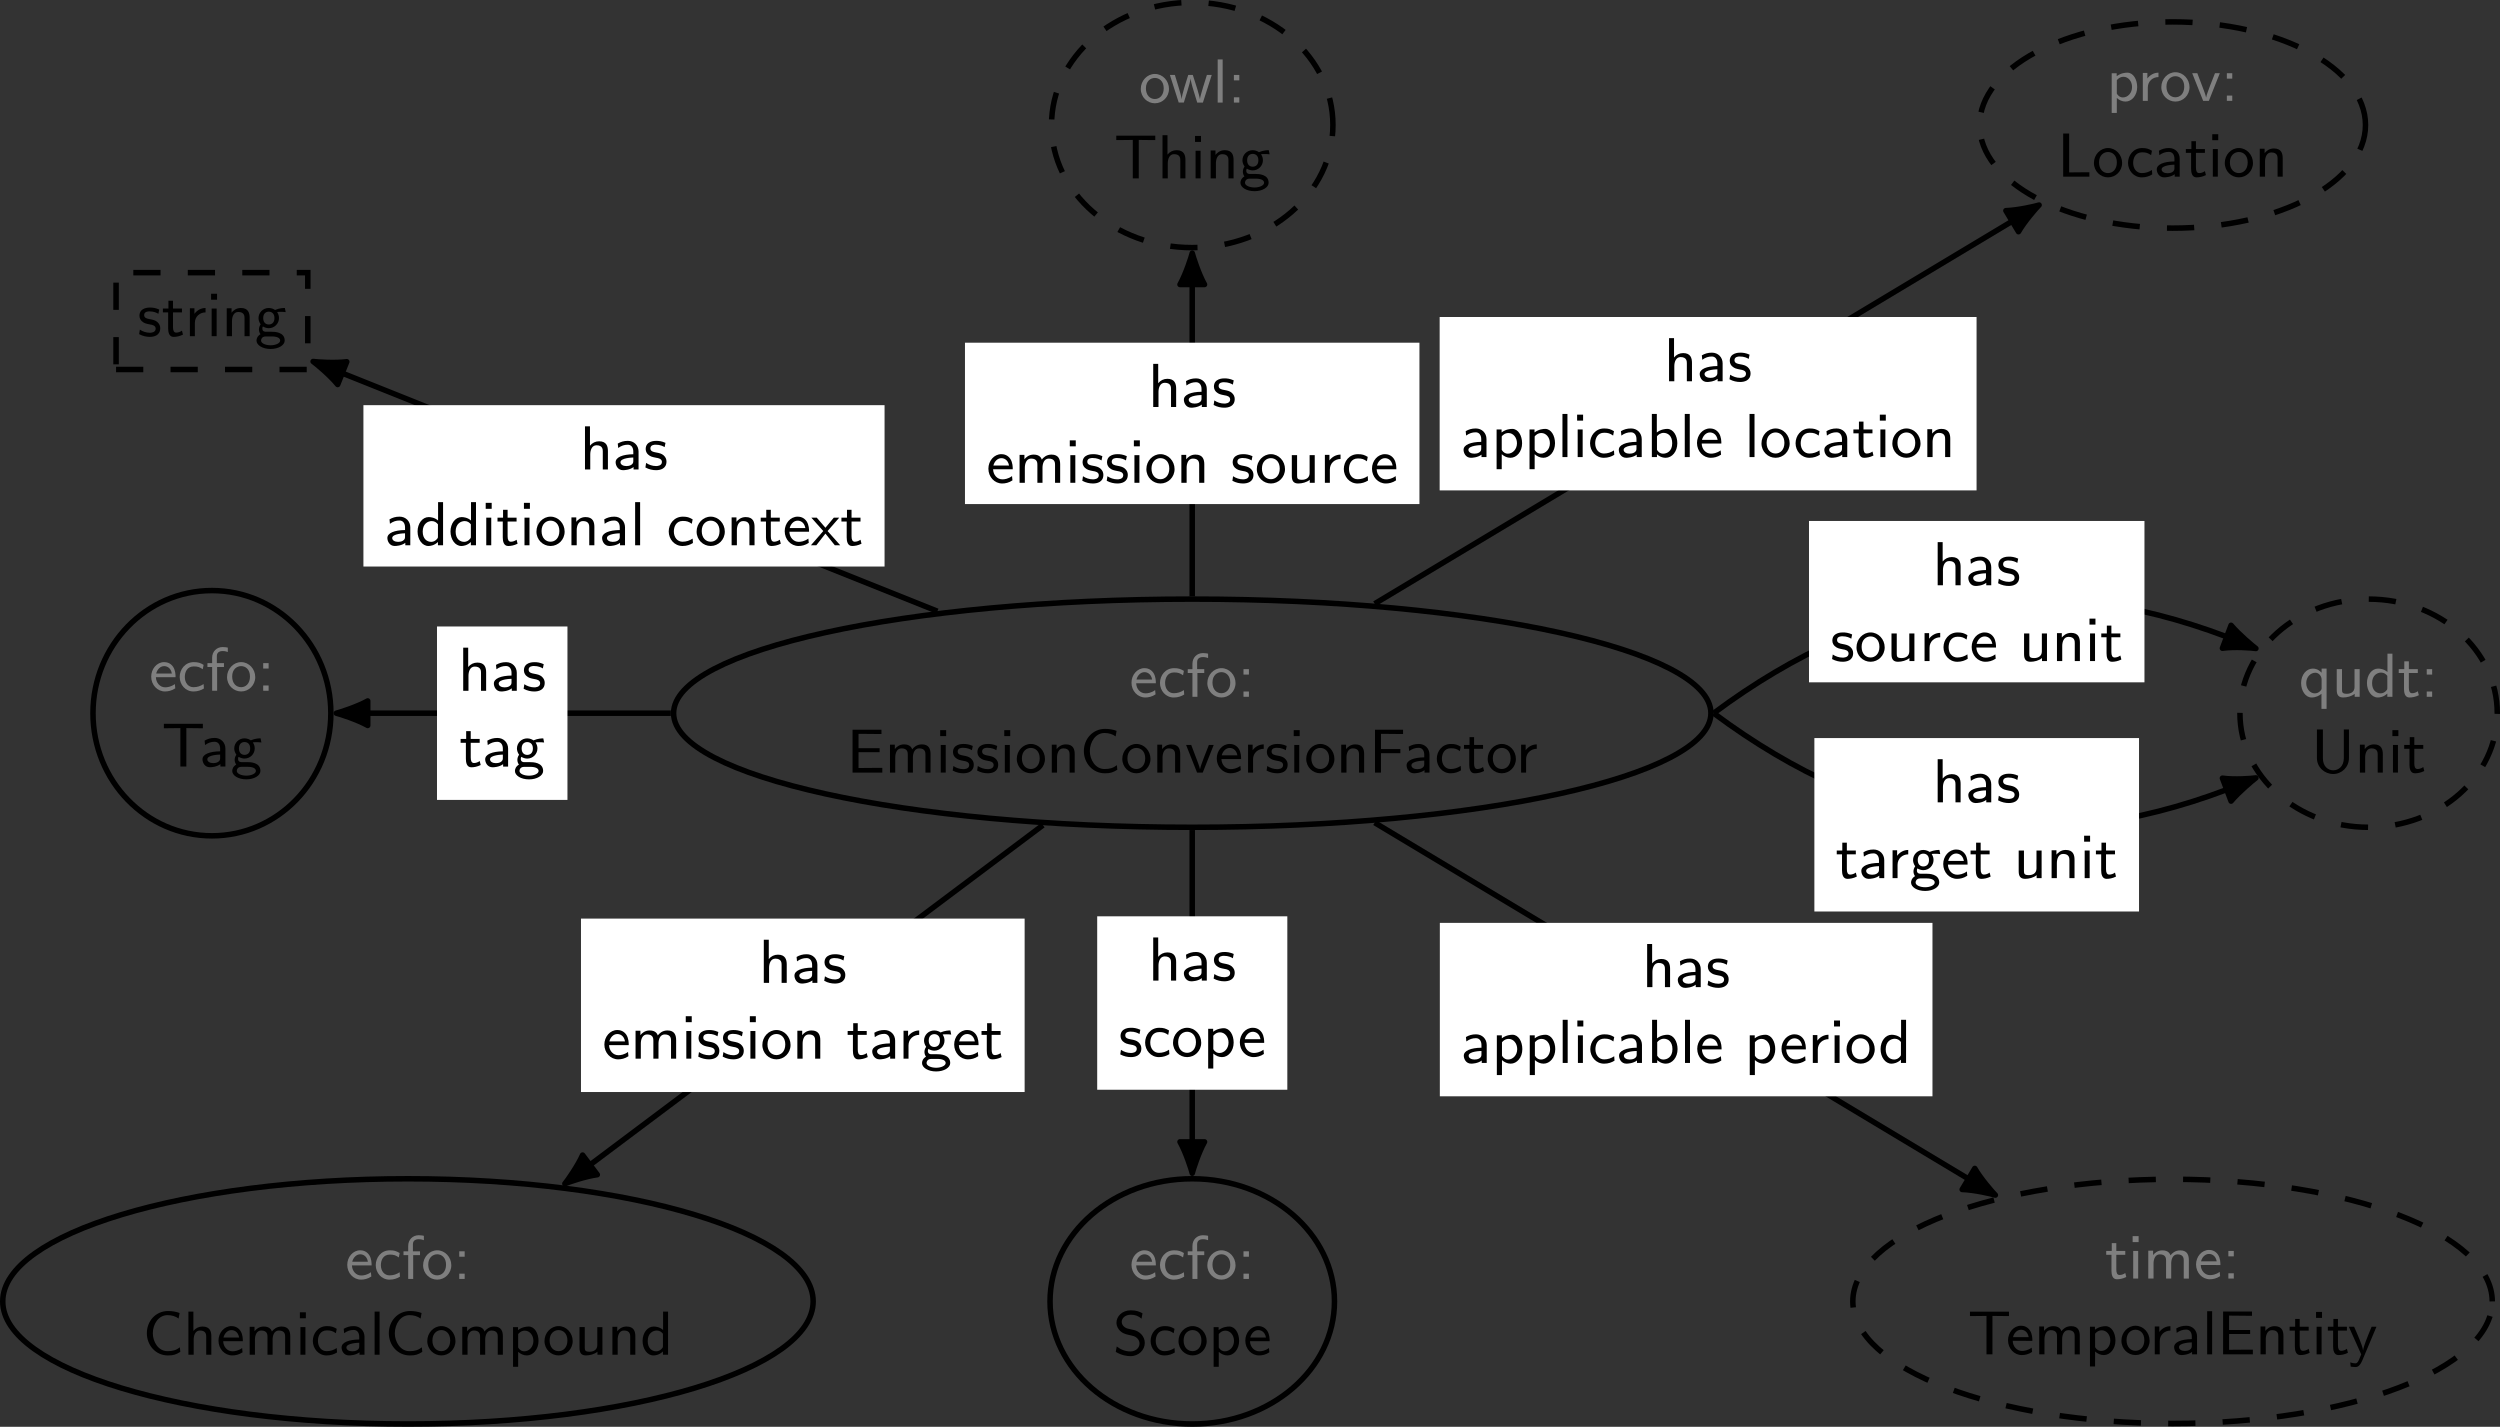 <?xml version="1.0" encoding="UTF-8"?>
<svg width="274.34pt" height="156.57pt" version="1.1" viewBox="0 0 274.34 156.57" xmlns="http://www.w3.org/2000/svg" xmlns:xlink="http://www.w3.org/1999/xlink">
 <rect x="0" y="0" width="274.34" height="156.57" fill="#333333" stroke="none"/>
 <defs>
  <g id="e">
   <path d="m2.906-1.484c0-0.219 0-0.734-0.266-1.141-0.297-0.438-0.719-0.516-0.984-0.516-0.797 0-1.422 0.734-1.422 1.594 0 0.906 0.672 1.625 1.516 1.625 0.328 0 0.734-0.078 1.125-0.344l-0.047-0.469c-0.422 0.312-0.828 0.359-1.062 0.359-0.562 0-1-0.484-1.016-1.109zm-2.125-0.406c0.109-0.438 0.438-0.812 0.875-0.812 0.25 0 0.719 0.125 0.844 0.812z"/>
  </g>
  <g id="i">
   <path d="m2.875-0.734c-0.328 0.219-0.688 0.344-1.109 0.344-0.578 0-0.953-0.484-0.953-1.125 0-0.531 0.25-1.156 0.984-1.156 0.438 0 0.656 0.078 0.984 0.312l0.094-0.484c-0.375-0.219-0.594-0.297-1.078-0.297-0.969 0-1.547 0.812-1.547 1.625 0 0.844 0.625 1.594 1.516 1.594 0.469 0 0.844-0.141 1.141-0.328z"/>
  </g>
  <g id="j">
   <path d="m1.25-2.609h0.75v-0.422h-0.781v-0.781c0-0.5 0.453-0.547 0.641-0.547 0.062 0 0.281 0 0.562 0.109v-0.484c-0.078-0.016-0.297-0.062-0.562-0.062-0.656 0-1.156 0.484-1.156 1.172v0.594h-0.516v0.422h0.516v2.609h0.547z"/>
  </g>
  <g id="a">
   <path d="m3.297-1.5c0-0.891-0.688-1.641-1.547-1.641-0.844 0-1.547 0.734-1.547 1.641s0.719 1.578 1.547 1.578c0.844 0 1.547-0.688 1.547-1.578zm-1.547 1.109c-0.531 0-0.984-0.406-0.984-1.172 0-0.797 0.516-1.141 0.984-1.141 0.484 0 0.969 0.359 0.969 1.141s-0.469 1.172-0.969 1.172z"/>
  </g>
  <g id="u">
   <path d="m1.266-3.031h-0.594v0.594h0.594zm-0.594 2.453v0.578h0.594v-0.578z"/>
  </g>
  <g id="r">
   <path d="m3.609-2.234v-0.438h-2.312v-1.578h0.266c0.547 0 1.109 0.016 1.656 0.016h0.594v-0.469h-3.172v4.703h3.266v-0.516h-0.688c-0.641 0-1.281 0.016-1.922 0.016v-1.734z"/>
  </g>
  <g id="v">
   <path d="m5-2.016c0-0.516-0.141-1.078-0.953-1.078-0.578 0-0.906 0.344-1.062 0.547-0.047-0.125-0.188-0.547-0.891-0.547-0.531 0-0.859 0.312-1.016 0.516v-0.484h-0.531v3.062h0.578v-1.656c0-0.453 0.172-1 0.688-1 0.688 0 0.688 0.484 0.688 0.688v1.969h0.562v-1.656c0-0.453 0.172-1 0.688-1 0.688 0 0.688 0.484 0.688 0.688v1.969h0.562z"/>
  </g>
  <g id="c">
   <path d="m1.156-4.656h-0.656v0.656h0.656zm-0.047 1.625h-0.547v3.031h0.547z"/>
  </g>
  <g id="d">
   <path d="m2.406-2.922c-0.422-0.188-0.734-0.219-1.016-0.219-0.156 0-1.156 0-1.156 0.906 0 0.312 0.188 0.531 0.266 0.594 0.266 0.234 0.438 0.266 0.906 0.359 0.219 0.031 0.609 0.109 0.609 0.453 0 0.453-0.562 0.453-0.641 0.453-0.406 0-0.797-0.141-1.094-0.344l-0.078 0.5c0.406 0.219 0.812 0.297 1.172 0.297 0.438 0 1.141-0.141 1.141-0.953 0-0.25-0.094-0.484-0.328-0.688-0.234-0.188-0.438-0.234-0.859-0.312-0.25-0.047-0.578-0.109-0.578-0.438 0-0.406 0.469-0.406 0.578-0.406 0.5 0 0.797 0.156 0.984 0.266z"/>
  </g>
  <g id="h">
   <path d="m3.062-2.016c0-0.516-0.141-1.078-0.969-1.078-0.531 0-0.859 0.312-1.016 0.516v-0.484h-0.531v3.062h0.578v-1.656c0-0.453 0.172-1 0.688-1 0.688 0 0.688 0.484 0.688 0.688v1.969h0.562z"/>
  </g>
  <g id="k">
   <path d="m4.078-0.812c-0.406 0.312-0.781 0.422-1.359 0.422-1.016 0-1.609-1.047-1.609-1.953 0-1.016 0.625-2 1.609-2 0.469 0 0.891 0.125 1.219 0.375l0.109-0.609c-0.359-0.141-0.797-0.219-1.266-0.219-1.344 0-2.328 1.094-2.328 2.438 0 1.297 0.953 2.438 2.312 2.438 0.641 0 0.891-0.109 1.359-0.391z"/>
  </g>
  <g id="p">
   <path d="m3.125-3.031h-0.531l-0.547 1.391c-0.125 0.359-0.391 1.016-0.422 1.266h-0.016c-0.016-0.109-0.031-0.25-0.406-1.219-0.203-0.562-0.531-1.391-0.547-1.438h-0.562l1.203 3.031h0.625z"/>
  </g>
  <g id="o">
   <path d="m1.109-1.453c0-0.719 0.562-1.156 1.172-1.156v-0.484c-0.484 0-0.938 0.25-1.219 0.641v-0.609h-0.5v3.062h0.547z"/>
  </g>
  <g id="s">
   <path d="m3.422-2.125v-0.453h-2.125v-1.672h0.234c0.547 0 1.078 0.016 1.609 0.016h0.578v-0.469h-3.078v4.703h0.656v-2.125z"/>
  </g>
  <g id="b">
   <path d="m2.812-1.969c0-0.672-0.5-1.172-1.172-1.172-0.453 0-0.781 0.109-1.109 0.297l0.047 0.484c0.344-0.25 0.672-0.359 1.047-0.359 0.391 0 0.609 0.312 0.609 0.75v0.297c-1.172 0.016-1.938 0.328-1.938 0.875 0 0.328 0.219 0.875 0.812 0.875 0.125 0 0.719-0.016 1.156-0.344v0.266h0.547zm-0.578 1.016c0 0.141 0 0.312-0.234 0.453-0.172 0.109-0.406 0.125-0.531 0.125-0.344 0-0.641-0.156-0.641-0.422 0-0.484 1.328-0.516 1.406-0.516z"/>
  </g>
  <g id="f">
   <path d="m1.234-2.609h0.984v-0.422h-0.984v-0.859h-0.5v0.859h-0.609v0.422h0.578v1.75c0 0.406 0.094 0.938 0.594 0.938 0.297 0 0.656-0.062 1.031-0.25l-0.109-0.438c-0.188 0.141-0.422 0.219-0.625 0.219-0.266 0-0.359-0.234-0.359-0.594z"/>
  </g>
  <g id="m">
   <path d="m3.062-2.016c0-0.516-0.141-1.078-0.969-1.078-0.391 0-0.75 0.172-1 0.484v-2.125h-0.547v4.734h0.578v-1.656c0-0.453 0.172-1 0.688-1 0.688 0 0.688 0.484 0.688 0.688v1.969h0.562z"/>
  </g>
  <g id="t">
   <path d="m1.109-4.734h-0.547v4.734h0.547z"/>
  </g>
  <g id="n">
   <path d="m1.125-0.312c0.266 0.234 0.594 0.391 0.953 0.391 0.688 0 1.281-0.672 1.281-1.594 0-0.828-0.422-1.578-1.078-1.578-0.203 0-0.703 0.031-1.172 0.391v-0.328h-0.547v4.359h0.562zm0-1.953c0.094-0.125 0.344-0.375 0.734-0.375 0.516 0 0.938 0.484 0.938 1.125 0 0.656-0.469 1.141-1 1.141-0.219 0-0.469-0.078-0.672-0.422z"/>
  </g>
  <g id="z">
   <path d="m3.062-3.031h-0.562v1.969c0 0.547-0.438 0.734-0.844 0.734-0.484 0-0.531-0.156-0.531-0.453v-2.25h-0.578v2.281c0 0.594 0.234 0.828 0.719 0.828 0.391 0 0.922-0.125 1.25-0.406v0.328h0.547z"/>
  </g>
  <g id="g">
   <path d="m3.047-4.734h-0.547v2.016c-0.375-0.328-0.812-0.375-1.031-0.375-0.688 0-1.219 0.703-1.219 1.578s0.516 1.594 1.188 1.594c0.203 0 0.641-0.047 1.047-0.438v0.359h0.562zm-0.562 3.781c0 0.125 0 0.141-0.078 0.234-0.188 0.234-0.422 0.344-0.656 0.344-0.453 0-0.938-0.312-0.938-1.125 0-0.875 0.578-1.156 1-1.156 0.312 0 0.531 0.172 0.672 0.359z"/>
  </g>
  <g id="y">
   <path d="m3.312-3.094c-0.125 0-0.578 0-1.078 0.219-0.109-0.078-0.359-0.219-0.688-0.219-0.625 0-1.125 0.5-1.125 1.109 0 0.172 0.047 0.422 0.234 0.688-0.125 0.172-0.188 0.375-0.188 0.562s0.062 0.375 0.172 0.516c-0.359 0.219-0.438 0.516-0.438 0.703 0 0.5 0.656 0.922 1.547 0.922 0.875 0 1.547-0.422 1.547-0.922 0-0.953-1.125-0.969-1.438-0.969h-0.625c-0.078 0-0.391 0-0.391-0.359 0-0.125 0.031-0.172 0.062-0.219 0.188 0.109 0.422 0.188 0.641 0.188 0.641 0 1.125-0.516 1.125-1.109 0-0.234-0.062-0.422-0.172-0.609-0.031-0.031-0.031-0.031-0.031-0.047 0-0.031 0.344-0.031 0.422-0.031 0.062 0 0.312 0 0.516 0.031zm-1.766 1.812c-0.312 0-0.609-0.203-0.609-0.703 0-0.547 0.344-0.703 0.609-0.703 0.312 0 0.625 0.188 0.625 0.703 0 0.547-0.344 0.703-0.625 0.703zm0.312 1.312c0.156 0 0.938 0 0.938 0.453 0 0.297-0.5 0.516-1.047 0.516-0.531 0-1.047-0.203-1.047-0.516 0-0.016 0-0.453 0.516-0.453z"/>
  </g>
  <g id="w">
   <path d="m1.297-4.734h-0.656v4.734h2.875v-0.484h-0.297c-0.562 0-1.109 0.016-1.656 0.016h-0.266z"/>
  </g>
  <g id="x">
   <path d="m1.656-2.859c-0.344-0.078-0.688-0.359-0.688-0.75s0.375-0.781 1-0.781c0.484 0 0.828 0.141 1.172 0.438l0.109-0.594c-0.328-0.172-0.656-0.328-1.281-0.328-0.969 0-1.578 0.672-1.578 1.359 0 0.156 0.031 0.438 0.266 0.75 0.312 0.406 0.75 0.516 1.031 0.578 0.094 0.031 0.516 0.125 0.578 0.141 0.312 0.094 0.656 0.391 0.656 0.828s-0.391 0.859-1 0.859c-0.547 0-1.062-0.203-1.5-0.547l-0.109 0.594c0.672 0.406 1.281 0.469 1.609 0.469 0.938 0 1.578-0.703 1.578-1.453 0-0.781-0.641-1.281-1.156-1.406z"/>
  </g>
  <g id="l">
   <path d="m2.719-4.219c0.469 0 0.938 0.016 1.391 0.016h0.422v-0.484h-4.281v0.484h0.422c0.453 0 0.922-0.016 1.391-0.016v4.219h0.656z"/>
  </g>
  <g id="ba">
   <path d="m3.047-3.094h-0.547v0.453c-0.125-0.125-0.422-0.453-0.969-0.453-0.688 0-1.281 0.672-1.281 1.594 0 0.844 0.484 1.578 1.156 1.578 0.453 0 0.844-0.203 1.078-0.406v1.656h0.562zm-0.547 2.141c0 0.094 0 0.203-0.234 0.391-0.141 0.125-0.328 0.188-0.516 0.188-0.516 0-0.938-0.5-0.938-1.125 0-0.688 0.484-1.141 1-1.141 0.453 0 0.688 0.453 0.688 0.734z"/>
  </g>
  <g id="az">
   <path d="m4.156-4.734h-0.562v3.141c0 0.922-0.594 1.344-1.156 1.344-0.578 0-1.141-0.422-1.141-1.328v-3.156h-0.656v3.141c0 1.016 0.844 1.75 1.781 1.75s1.734-0.75 1.734-1.75z"/>
  </g>
  <g id="ay">
   <path d="m3.125-3.031h-0.531c-0.516 1.25-0.891 2.156-0.938 2.625-0.016-0.312-0.297-1.016-0.375-1.203-0.281-0.703-0.406-0.938-0.609-1.422h-0.578l1.359 3.031-0.25 0.609c-0.172 0.375-0.297 0.375-0.406 0.375s-0.344-0.031-0.547-0.109l0.047 0.469c0.016 0 0.266 0.047 0.5 0.047 0.188 0 0.484 0 0.812-0.812z"/>
  </g>
  <g id="ax">
   <path d="m4.688-3.031h-0.531c-0.156 0.5-0.719 2.234-0.766 2.656-0.047-0.297-0.188-0.75-0.297-1.141l-0.484-1.516h-0.5c-0.219 0.672-0.703 2.203-0.719 2.625h-0.016c-0.016-0.25-0.203-0.875-0.328-1.297l-0.406-1.328h-0.547l0.969 3.031h0.562c0.109-0.375 0.359-1.156 0.406-1.312 0.141-0.484 0.312-1.031 0.328-1.328 0.016 0.141 0.078 0.406 0.094 0.469 0.078 0.297 0.078 0.312 0.125 0.484l0.516 1.688h0.625z"/>
  </g>
  <g id="q">
   <path d="m1.109-4.734h-0.547v4.734h0.562v-0.312c0.094 0.094 0.438 0.391 0.953 0.391 0.703 0 1.281-0.688 1.281-1.594 0-0.828-0.438-1.578-1.109-1.578-0.188 0-0.672 0.031-1.141 0.391zm0.016 2.453c0.109-0.141 0.359-0.375 0.734-0.375 0.422 0 0.938 0.281 0.938 1.141 0 0.875-0.578 1.141-1 1.141-0.438 0-0.625-0.359-0.672-0.422z"/>
  </g>
  <g id="aw">
   <path d="m1.828-1.562 1.281-1.469h-0.594l-0.922 1.109-0.953-1.109h-0.594l1.312 1.469-1.359 1.562h0.594l1-1.281 1.031 1.281h0.594z"/>
  </g>
 </defs>
 <path d="m187.75 78.263c0-6.914-25.48-12.52-56.918-12.52-31.434 0-56.914 5.606-56.914 12.52 0 6.914 25.48 12.52 56.914 12.52 31.437 0 56.918-5.606 56.918-12.52z" fill="none" stroke="#000" stroke-miterlimit="10" stroke-width=".605"/>
 <g transform="translate(-169.34 -115.88)" fill="#7f7f7f">
  <use x="293.272" y="192.342" xlink:href="#e"/>
  <use x="296.381" y="192.342" xlink:href="#i"/>
  <use x="299.49" y="192.342" xlink:href="#j"/>
  <use x="301.626" y="192.342" xlink:href="#a"/>
  <use x="305.124" y="192.342" xlink:href="#u"/>
 </g>
 <g transform="translate(-169.34 -115.88)">
  <use x="262.255" y="200.659" xlink:href="#r"/>
  <use x="266.456" y="200.659" xlink:href="#v"/>
  <use x="272.011" y="200.659" xlink:href="#c"/>
  <use x="273.682" y="200.659" xlink:href="#d"/>
  <use x="276.363" y="200.659" xlink:href="#d"/>
  <use x="279.044" y="200.659" xlink:href="#c"/>
  <use x="280.714" y="200.659" xlink:href="#a"/>
  <use x="284.212" y="200.659" xlink:href="#h"/>
  <use x="287.825" y="200.659" xlink:href="#k"/>
  <use x="292.293" y="200.659" xlink:href="#a"/>
  <use x="295.79" y="200.659" xlink:href="#h"/>
  <use x="299.403" y="200.659" xlink:href="#p"/>
  <use x="302.628" y="200.659" xlink:href="#e"/>
  <use x="305.736" y="200.659" xlink:href="#o"/>
  <use x="308.126" y="200.659" xlink:href="#d"/>
  <use x="310.807" y="200.659" xlink:href="#c"/>
  <use x="312.477" y="200.659" xlink:href="#a"/>
  <use x="315.974" y="200.659" xlink:href="#h"/>
  <use x="319.587" y="200.659" xlink:href="#s"/>
  <use x="323.396" y="200.659" xlink:href="#b"/>
  <use x="326.757" y="200.659" xlink:href="#i"/>
  <use x="329.866" y="200.659" xlink:href="#f"/>
  <use x="332.391" y="200.659" xlink:href="#a"/>
  <use x="335.698" y="200.659" xlink:href="#o"/>
 </g>
 <path d="m89.232 142.81c0-7.434-19.906-13.457-44.465-13.457-24.555 0-44.465 6.023-44.465 13.457 0 7.43 19.91 13.453 44.465 13.453 24.559 0 44.465-6.023 44.465-13.453z" fill="none" stroke="#000" stroke-miterlimit="10" stroke-width=".605"/>
 <g transform="translate(-169.34 -115.88)" fill="#7f7f7f">
  <use x="207.213" y="256.224" xlink:href="#e"/>
  <use x="210.322" y="256.224" xlink:href="#i"/>
  <use x="213.431" y="256.224" xlink:href="#j"/>
  <use x="215.568" y="256.224" xlink:href="#a"/>
  <use x="219.065" y="256.224" xlink:href="#u"/>
 </g>
 <g transform="translate(-169.34 -115.88)">
  <use x="185.001" y="264.542" xlink:href="#k"/>
  <use x="189.47" y="264.542" xlink:href="#m"/>
  <use x="193.083" y="264.542" xlink:href="#e"/>
  <use x="196.192" y="264.542" xlink:href="#v"/>
  <use x="201.747" y="264.542" xlink:href="#c"/>
  <use x="203.417" y="264.542" xlink:href="#i"/>
  <use x="206.526" y="264.542" xlink:href="#b"/>
  <use x="209.886" y="264.542" xlink:href="#t"/>
  <use x="211.556" y="264.542" xlink:href="#k"/>
  <use x="216.025" y="264.542" xlink:href="#a"/>
  <use x="219.522" y="264.542" xlink:href="#v"/>
  <use x="225.077" y="264.542" xlink:href="#n"/>
  <use x="228.887" y="264.542" xlink:href="#a"/>
  <use x="232.385" y="264.542" xlink:href="#z"/>
  <use x="235.998" y="264.542" xlink:href="#h"/>
  <use x="239.604" y="264.542" xlink:href="#g"/>
 </g>
 <path d="m12.736 40.548h21.039v-10.629h-21.039z" fill="none" stroke="#000" stroke-dasharray="2.989, 2.989" stroke-miterlimit="10" stroke-width=".605"/>
 <g transform="translate(-169.34 -115.88)">
  <use x="184.408" y="152.77" xlink:href="#d"/>
  <use x="187.089" y="152.77" xlink:href="#f"/>
  <use x="189.615" y="152.77" xlink:href="#o"/>
  <use x="192.004" y="152.77" xlink:href="#c"/>
  <use x="193.674" y="152.77" xlink:href="#h"/>
  <use x="197.287" y="152.77" xlink:href="#y"/>
 </g>
 <path d="m259.58 13.72c0-6.25-9.48-11.32-21.172-11.32-11.695 0-21.172 5.07-21.172 11.32 0 6.25 9.477 11.316 21.172 11.316 11.691 0 21.172-5.066 21.172-11.316z" fill="none" stroke="#000" stroke-dasharray="2.989, 2.989" stroke-miterlimit="10" stroke-width=".605"/>
 <g transform="translate(-169.34 -115.88)" fill="#7f7f7f">
  <use x="400.507" y="126.947" xlink:href="#n"/>
  <use x="403.922" y="126.947" xlink:href="#o"/>
  <use x="406.312" y="126.947" xlink:href="#a"/>
  <use x="409.809" y="126.947" xlink:href="#p"/>
  <use x="413.034" y="126.947" xlink:href="#u"/>
 </g>
 <g transform="translate(-169.34 -115.88)">
  <use x="395.104" y="135.265" xlink:href="#w"/>
  <use x="398.916" y="135.265" xlink:href="#a"/>
  <use x="402.611" y="135.265" xlink:href="#i"/>
  <use x="405.719" y="135.265" xlink:href="#b"/>
  <use x="409.08" y="135.265" xlink:href="#f"/>
  <use x="411.605" y="135.265" xlink:href="#c"/>
  <use x="413.275" y="135.265" xlink:href="#a"/>
  <use x="416.773" y="135.265" xlink:href="#h"/>
 </g>
 <path d="m146.44 142.81c0-7.434-6.988-13.457-15.609-13.457-8.617 0-15.605 6.023-15.605 13.457 0 7.43 6.988 13.453 15.605 13.453 8.621 0 15.609-6.023 15.609-13.453z" fill="none" stroke="#000" stroke-miterlimit="10" stroke-width=".605"/>
 <g transform="translate(-169.34 -115.88)" fill="#7f7f7f">
  <use x="293.272" y="256.224" xlink:href="#e"/>
  <use x="296.381" y="256.224" xlink:href="#i"/>
  <use x="299.49" y="256.224" xlink:href="#j"/>
  <use x="301.626" y="256.224" xlink:href="#a"/>
  <use x="305.124" y="256.224" xlink:href="#u"/>
 </g>
 <g transform="translate(-169.34 -115.88)">
  <use x="291.466" y="264.542" xlink:href="#x"/>
  <use x="295.352" y="264.542" xlink:href="#i"/>
  <use x="298.46" y="264.542" xlink:href="#a"/>
  <use x="301.958" y="264.542" xlink:href="#n"/>
  <use x="305.761" y="264.542" xlink:href="#e"/>
 </g>
 <path d="m36.306 78.263c0-7.43-5.84-13.457-13.051-13.457-7.207 0-13.051 6.027-13.051 13.457 0 7.434 5.844 13.457 13.051 13.457 7.211 0 13.051-6.023 13.051-13.457z" fill="none" stroke="#000" stroke-miterlimit="10" stroke-width=".605"/>
 <g transform="translate(-169.34 -115.88)" fill="#7f7f7f">
  <use x="185.699" y="191.68" xlink:href="#e"/>
  <use x="188.808" y="191.68" xlink:href="#i"/>
  <use x="191.916" y="191.68" xlink:href="#j"/>
  <use x="194.053" y="191.68" xlink:href="#a"/>
  <use x="197.551" y="191.68" xlink:href="#u"/>
 </g>
 <g transform="translate(-169.34 -115.88)">
  <use x="187.07" y="199.997" xlink:href="#l"/>
  <use x="191.263" y="199.997" xlink:href="#b"/>
  <use x="194.624" y="199.997" xlink:href="#y"/>
 </g>
 <path d="m274.04 78.263c0-6.914-6.32-12.52-14.121-12.52-7.797 0-14.117 5.606-14.117 12.52 0 6.914 6.32 12.52 14.117 12.52 7.801 0 14.121-5.606 14.121-12.52z" fill="none" stroke="#000" stroke-dasharray="2.989, 2.989" stroke-miterlimit="10" stroke-width=".605"/>
 <g transform="translate(-169.34 -115.88)" fill="#7f7f7f">
  <use x="421.604" y="192.342" xlink:href="#ba"/>
  <use x="425.217" y="192.342" xlink:href="#z"/>
  <use x="428.83" y="192.342" xlink:href="#g"/>
  <use x="432.443" y="192.342" xlink:href="#f"/>
  <use x="434.969" y="192.342" xlink:href="#u"/>
 </g>
 <g transform="translate(-169.34 -115.88)">
  <use x="422.949" y="200.659" xlink:href="#az"/>
  <use x="427.759" y="200.659" xlink:href="#h"/>
  <use x="431.372" y="200.659" xlink:href="#c"/>
  <use x="433.042" y="200.659" xlink:href="#f"/>
 </g>
 <path d="m273.49 142.81c0-7.402-15.707-13.402-35.082-13.402-19.379 0-35.086 6-35.086 13.402 0 7.398 15.707 13.398 35.086 13.398 19.375 0 35.082-6 35.082-13.398z" fill="none" stroke="#000" stroke-dasharray="2.989, 2.989" stroke-miterlimit="10" stroke-width=".605"/>
 <g transform="translate(-169.34 -115.88)" fill="#7f7f7f">
  <use x="400.341" y="256.184" xlink:href="#f"/>
  <use x="402.867" y="256.184" xlink:href="#c"/>
  <use x="404.537" y="256.184" xlink:href="#v"/>
  <use x="410.092" y="256.184" xlink:href="#e"/>
  <use x="413.201" y="256.184" xlink:href="#u"/>
 </g>
 <g transform="translate(-169.34 -115.88)">
  <use x="385.265" y="264.502" xlink:href="#l"/>
  <use x="389.459" y="264.502" xlink:href="#e"/>
  <use x="392.568" y="264.502" xlink:href="#v"/>
  <use x="398.123" y="264.502" xlink:href="#n"/>
  <use x="401.933" y="264.502" xlink:href="#a"/>
  <use x="405.233" y="264.502" xlink:href="#o"/>
  <use x="407.623" y="264.502" xlink:href="#b"/>
  <use x="410.983" y="264.502" xlink:href="#t"/>
  <use x="412.653" y="264.502" xlink:href="#r"/>
  <use x="416.854" y="264.502" xlink:href="#h"/>
  <use x="420.467" y="264.502" xlink:href="#f"/>
  <use x="422.993" y="264.502" xlink:href="#c"/>
  <use x="424.663" y="264.502" xlink:href="#f"/>
  <use x="426.998" y="264.502" xlink:href="#ay"/>
 </g>
 <path d="m146.27 13.72c0-7.434-6.914-13.457-15.441-13.457-8.523 0-15.438 6.023-15.438 13.457 0 7.43 6.914 13.453 15.438 13.453 8.527 0 15.441-6.023 15.441-13.453z" fill="none" stroke="#000" stroke-dasharray="2.989, 2.989" stroke-miterlimit="10" stroke-width=".605"/>
 <g transform="translate(-169.34 -115.88)" fill="#7f7f7f">
  <use x="294.323" y="127.136" xlink:href="#a"/>
  <use x="297.623" y="127.136" xlink:href="#ax"/>
  <use x="302.401" y="127.136" xlink:href="#t"/>
  <use x="304.071" y="127.136" xlink:href="#u"/>
 </g>
 <g transform="translate(-169.34 -115.88)">
  <use x="291.584" y="135.454" xlink:href="#l"/>
  <use x="296.363" y="135.454" xlink:href="#m"/>
  <use x="299.976" y="135.454" xlink:href="#c"/>
  <use x="301.646" y="135.454" xlink:href="#h"/>
  <use x="305.259" y="135.454" xlink:href="#y"/>
 </g>
 <path d="m150.85 66.251 69.965-41.977" fill="none" stroke="#000" stroke-miterlimit="10" stroke-width=".605"/>
 <g transform="translate(-34.308 -.036)">
  <path d="m258.07 22.537c-0.418 0.129-2.316 0.574-3.644 0.617l1.383 2.309c0.664-1.152 1.953-2.617 2.262-2.926z" stroke="#000" stroke-linejoin="round" stroke-miterlimit="10" stroke-width=".605"/>
  <path d="m192.29 53.85h58.918v-19.027h-58.918z" fill="#fff"/>
  <g transform="translate(-135.03,-115.84)">
   <use x="351.947" y="157.716" xlink:href="#m"/>
   <use x="355.56" y="157.716" xlink:href="#b"/>
   <use x="358.921" y="157.716" xlink:href="#d"/>
   <use x="329.647" y="166.034" xlink:href="#b"/>
   <use x="333.008" y="166.034" xlink:href="#n"/>
   <use x="336.621" y="166.034" xlink:href="#n"/>
   <use x="340.234" y="166.034" xlink:href="#t"/>
   <use x="341.904" y="166.034" xlink:href="#c"/>
   <use x="343.574" y="166.034" xlink:href="#i"/>
   <use x="346.683" y="166.034" xlink:href="#b"/>
   <use x="350.043" y="166.034" xlink:href="#q"/>
   <use x="353.656" y="166.034" xlink:href="#t"/>
   <use x="355.326" y="166.034" xlink:href="#e"/>
   <use x="360.762" y="166.034" xlink:href="#t"/>
   <use x="362.433" y="166.034" xlink:href="#a"/>
   <use x="366.127" y="166.034" xlink:href="#i"/>
   <use x="369.236" y="166.034" xlink:href="#b"/>
   <use x="372.596" y="166.034" xlink:href="#f"/>
   <use x="375.122" y="166.034" xlink:href="#c"/>
   <use x="376.792" y="166.034" xlink:href="#a"/>
   <use x="380.289" y="166.034" xlink:href="#h"/>
  </g>
 </g>
 <path d="m130.83 91.087v34.219" fill="none" stroke="#000" stroke-miterlimit="10" stroke-width=".605"/>
 <g transform="translate(-34.308 -.036)">
  <path d="m165.14 128.78c0.105-0.422 0.699-2.281 1.348-3.441h-2.691c0.648 1.16 1.242 3.019 1.344 3.441z" stroke="#000" stroke-linejoin="round" stroke-miterlimit="10" stroke-width=".605"/>
  <path d="m154.71 119.62h20.863v-19.031h-20.863z" fill="#fff"/>
  <g transform="translate(-135.03,-115.84)">
   <use x="295.342" y="223.484" xlink:href="#m"/>
   <use x="298.955" y="223.484" xlink:href="#b"/>
   <use x="302.315" y="223.484" xlink:href="#d"/>
   <use x="292.068" y="231.801" xlink:href="#d"/>
   <use x="294.75" y="231.801" xlink:href="#i"/>
   <use x="297.858" y="231.801" xlink:href="#a"/>
   <use x="301.356" y="231.801" xlink:href="#n"/>
   <use x="305.159" y="231.801" xlink:href="#e"/>
  </g>
 </g>
 <path d="m73.612 78.263h-33.258" fill="none" stroke="#000" stroke-miterlimit="10" stroke-width=".605"/>
 <g transform="translate(-34.308 -.036)">
  <path d="m71.219 78.299c0.422 0.105 2.281 0.699 3.441 1.344v-2.688c-1.16 0.645-3.019 1.238-3.441 1.344z" stroke="#000" stroke-linejoin="round" stroke-miterlimit="10" stroke-width=".605"/>
  <path d="m82.262 87.815h14.316v-19.031h-14.316z" fill="#fff"/>
  <g transform="translate(-135.03,-115.84)">
   <use x="219.623" y="191.68" xlink:href="#m"/>
   <use x="223.236" y="191.68" xlink:href="#b"/>
   <use x="226.596" y="191.68" xlink:href="#d"/>
   <use x="219.759" y="199.997" xlink:href="#f"/>
   <use x="222.284" y="199.997" xlink:href="#b"/>
   <use x="225.645" y="199.997" xlink:href="#y"/>
  </g>
 </g>
 <path d="m188.05 78.263c17.824-13.27 36.113-16.012 56.301-8.387" fill="none" stroke="#000" stroke-miterlimit="10" stroke-width=".605"/>
 <g transform="translate(-34.308 -.036)">
  <path d="m281.86 71.197c-0.348-0.262-1.852-1.516-2.723-2.543-0.316 0.836-0.633 1.676-0.949 2.516 1.305-0.188 3.246-0.039 3.672 0.027z" stroke="#000" stroke-linejoin="round" stroke-miterlimit="10" stroke-width=".605"/>
  <path d="m232.82 74.912h36.812v-17.707h-36.812z" fill="#fff"/>
  <g transform="translate(-135.03,-115.84)">
   <use x="381.425" y="180.1" xlink:href="#m"/>
   <use x="385.038" y="180.1" xlink:href="#b"/>
   <use x="388.399" y="180.1" xlink:href="#d"/>
   <use x="370.178" y="188.418" xlink:href="#d"/>
   <use x="372.859" y="188.418" xlink:href="#a"/>
   <use x="376.356" y="188.418" xlink:href="#z"/>
   <use x="379.969" y="188.418" xlink:href="#o"/>
   <use x="382.359" y="188.418" xlink:href="#i"/>
   <use x="385.467" y="188.418" xlink:href="#e"/>
   <use x="390.903" y="188.418" xlink:href="#z"/>
   <use x="394.516" y="188.418" xlink:href="#h"/>
   <use x="398.129" y="188.418" xlink:href="#c"/>
   <use x="399.799" y="188.418" xlink:href="#f"/>
  </g>
 </g>
 <path d="m188.05 78.263c17.824 13.27 36.113 16.012 56.301 8.391" fill="none" stroke="#000" stroke-miterlimit="10" stroke-width=".605"/>
 <g transform="translate(-34.308 -.036)">
  <path d="m281.86 85.4c-0.426 0.066-2.367 0.219-3.672 0.031 0.316 0.836 0.633 1.676 0.949 2.516 0.871-1.031 2.375-2.285 2.723-2.547z" stroke="#000" stroke-linejoin="round" stroke-miterlimit="10" stroke-width=".605"/>
  <path d="m233.41 100.06h35.625v-19.031h-35.625z" fill="#fff"/>
  <g transform="translate(-135.03,-115.84)">
   <use x="381.425" y="203.921" xlink:href="#m"/>
   <use x="385.038" y="203.921" xlink:href="#b"/>
   <use x="388.399" y="203.921" xlink:href="#d"/>
   <use x="370.77" y="212.239" xlink:href="#f"/>
   <use x="373.296" y="212.239" xlink:href="#b"/>
   <use x="376.459" y="212.239" xlink:href="#o"/>
   <use x="378.848" y="212.239" xlink:href="#y"/>
   <use x="382.346" y="212.239" xlink:href="#e"/>
   <use x="385.454" y="212.239" xlink:href="#f"/>
   <use x="390.314" y="212.239" xlink:href="#z"/>
   <use x="393.927" y="212.239" xlink:href="#h"/>
   <use x="397.54" y="212.239" xlink:href="#c"/>
   <use x="399.21" y="212.239" xlink:href="#f"/>
  </g>
 </g>
 <path d="m150.85 90.275 65.16 39.094" fill="none" stroke="#000" stroke-miterlimit="10" stroke-width=".605"/>
 <g transform="translate(-34.308 -.036)">
  <path d="m253.27 131.18c-0.309-0.309-1.594-1.773-2.258-2.926l-1.383 2.309c1.328 0.043 3.227 0.488 3.641 0.617z" stroke="#000" stroke-linejoin="round" stroke-miterlimit="10" stroke-width=".605"/>
  <path d="m192.31 120.34h54.059v-19.031h-54.059z" fill="#fff"/>
  <g transform="translate(-135.03,-115.84)">
   <use x="349.544" y="224.202" xlink:href="#m"/>
   <use x="353.157" y="224.202" xlink:href="#b"/>
   <use x="356.518" y="224.202" xlink:href="#d"/>
   <use x="329.673" y="232.519" xlink:href="#b"/>
   <use x="333.034" y="232.519" xlink:href="#n"/>
   <use x="336.647" y="232.519" xlink:href="#n"/>
   <use x="340.26" y="232.519" xlink:href="#t"/>
   <use x="341.93" y="232.519" xlink:href="#c"/>
   <use x="343.6" y="232.519" xlink:href="#i"/>
   <use x="346.709" y="232.519" xlink:href="#b"/>
   <use x="350.069" y="232.519" xlink:href="#q"/>
   <use x="353.682" y="232.519" xlink:href="#t"/>
   <use x="355.352" y="232.519" xlink:href="#e"/>
   <use x="360.788" y="232.519" xlink:href="#n"/>
   <use x="364.599" y="232.519" xlink:href="#e"/>
   <use x="367.707" y="232.519" xlink:href="#o"/>
   <use x="370.097" y="232.519" xlink:href="#c"/>
   <use x="371.767" y="232.519" xlink:href="#a"/>
   <use x="375.455" y="232.519" xlink:href="#g"/>
  </g>
 </g>
 <path d="m114.45 90.548-49.711 37.285" fill="none" stroke="#000" stroke-miterlimit="10" stroke-width=".605"/>
 <g transform="translate(-34.308 -.036)">
  <path d="m96.294 129.93c0.402-0.168 2.242-0.809 3.559-0.988l-1.613-2.152c-0.539 1.215-1.668 2.805-1.945 3.141z" stroke="#000" stroke-linejoin="round" stroke-miterlimit="10" stroke-width=".605"/>
  <path d="m98.063 119.87h48.684v-19.031h-48.684z" fill="#fff"/>
  <g transform="translate(-135.03,-115.84)">
   <use x="252.609" y="223.73" xlink:href="#m"/>
   <use x="256.222" y="223.73" xlink:href="#b"/>
   <use x="259.583" y="223.73" xlink:href="#d"/>
   <use x="235.426" y="232.047" xlink:href="#e"/>
   <use x="238.535" y="232.047" xlink:href="#v"/>
   <use x="244.09" y="232.047" xlink:href="#c"/>
   <use x="245.76" y="232.047" xlink:href="#d"/>
   <use x="248.442" y="232.047" xlink:href="#d"/>
   <use x="251.123" y="232.047" xlink:href="#c"/>
   <use x="252.793" y="232.047" xlink:href="#a"/>
   <use x="256.291" y="232.047" xlink:href="#h"/>
   <use x="262.231" y="232.047" xlink:href="#f"/>
   <use x="264.756" y="232.047" xlink:href="#b"/>
   <use x="267.926" y="232.047" xlink:href="#o"/>
   <use x="270.316" y="232.047" xlink:href="#y"/>
   <use x="273.813" y="232.047" xlink:href="#e"/>
   <use x="276.922" y="232.047" xlink:href="#f"/>
  </g>
 </g>
 <path d="m102.87 67.075-65.316-26.129" fill="none" stroke="#000" stroke-miterlimit="10" stroke-width=".605"/>
 <g transform="translate(-34.308 -.036)">
  <path d="m68.669 39.705c0.352 0.254 1.855 1.496 2.695 2.527l0.996-2.5c-1.316 0.172-3.262 0.031-3.691-0.027z" stroke="#000" stroke-linejoin="round" stroke-miterlimit="10" stroke-width=".605"/>
  <path d="m74.188 62.205h57.188v-17.707h-57.188z" fill="#fff"/>
  <g transform="translate(-135.03,-115.84)">
   <use x="232.986" y="167.395" xlink:href="#m"/>
   <use x="236.599" y="167.395" xlink:href="#b"/>
   <use x="239.959" y="167.395" xlink:href="#d"/>
   <use x="211.55" y="175.712" xlink:href="#b"/>
   <use x="214.911" y="175.712" xlink:href="#g"/>
   <use x="218.524" y="175.712" xlink:href="#g"/>
   <use x="222.137" y="175.712" xlink:href="#c"/>
   <use x="223.807" y="175.712" xlink:href="#f"/>
   <use x="226.332" y="175.712" xlink:href="#c"/>
   <use x="228.002" y="175.712" xlink:href="#a"/>
   <use x="231.5" y="175.712" xlink:href="#h"/>
   <use x="235.113" y="175.712" xlink:href="#b"/>
   <use x="238.473" y="175.712" xlink:href="#t"/>
   <use x="242.471" y="175.712" xlink:href="#i"/>
   <use x="245.579" y="175.712" xlink:href="#a"/>
   <use x="249.077" y="175.712" xlink:href="#h"/>
   <use x="252.69" y="175.712" xlink:href="#f"/>
   <use x="255.215" y="175.712" xlink:href="#e"/>
   <use x="258.324" y="175.712" xlink:href="#aw"/>
   <use x="261.548" y="175.712" xlink:href="#f"/>
  </g>
 </g>
 <path d="m130.83 65.443v-34.223" fill="none" stroke="#000" stroke-miterlimit="10" stroke-width=".605"/>
 <g transform="translate(-34.308 -.036)">
  <path d="m165.14 27.815c-0.102 0.422-0.695 2.281-1.344 3.441h2.691c-0.648-1.16-1.242-3.019-1.348-3.441z" stroke="#000" stroke-linejoin="round" stroke-miterlimit="10" stroke-width=".605"/>
  <path d="m140.2 55.35h49.871v-17.707h-49.871z" fill="#fff"/>
  <g transform="translate(-135.03,-115.84)">
   <use x="295.342" y="160.538" xlink:href="#m"/>
   <use x="298.955" y="160.538" xlink:href="#b"/>
   <use x="302.315" y="160.538" xlink:href="#d"/>
   <use x="277.567" y="168.855" xlink:href="#e"/>
   <use x="280.676" y="168.855" xlink:href="#v"/>
   <use x="286.231" y="168.855" xlink:href="#c"/>
   <use x="287.901" y="168.855" xlink:href="#d"/>
   <use x="290.582" y="168.855" xlink:href="#d"/>
   <use x="293.264" y="168.855" xlink:href="#c"/>
   <use x="294.934" y="168.855" xlink:href="#a"/>
   <use x="298.431" y="168.855" xlink:href="#h"/>
   <use x="304.372" y="168.855" xlink:href="#d"/>
   <use x="307.053" y="168.855" xlink:href="#a"/>
   <use x="310.55" y="168.855" xlink:href="#z"/>
   <use x="314.163" y="168.855" xlink:href="#o"/>
   <use x="316.553" y="168.855" xlink:href="#i"/>
   <use x="319.661" y="168.855" xlink:href="#e"/>
  </g>
 </g>
</svg>
